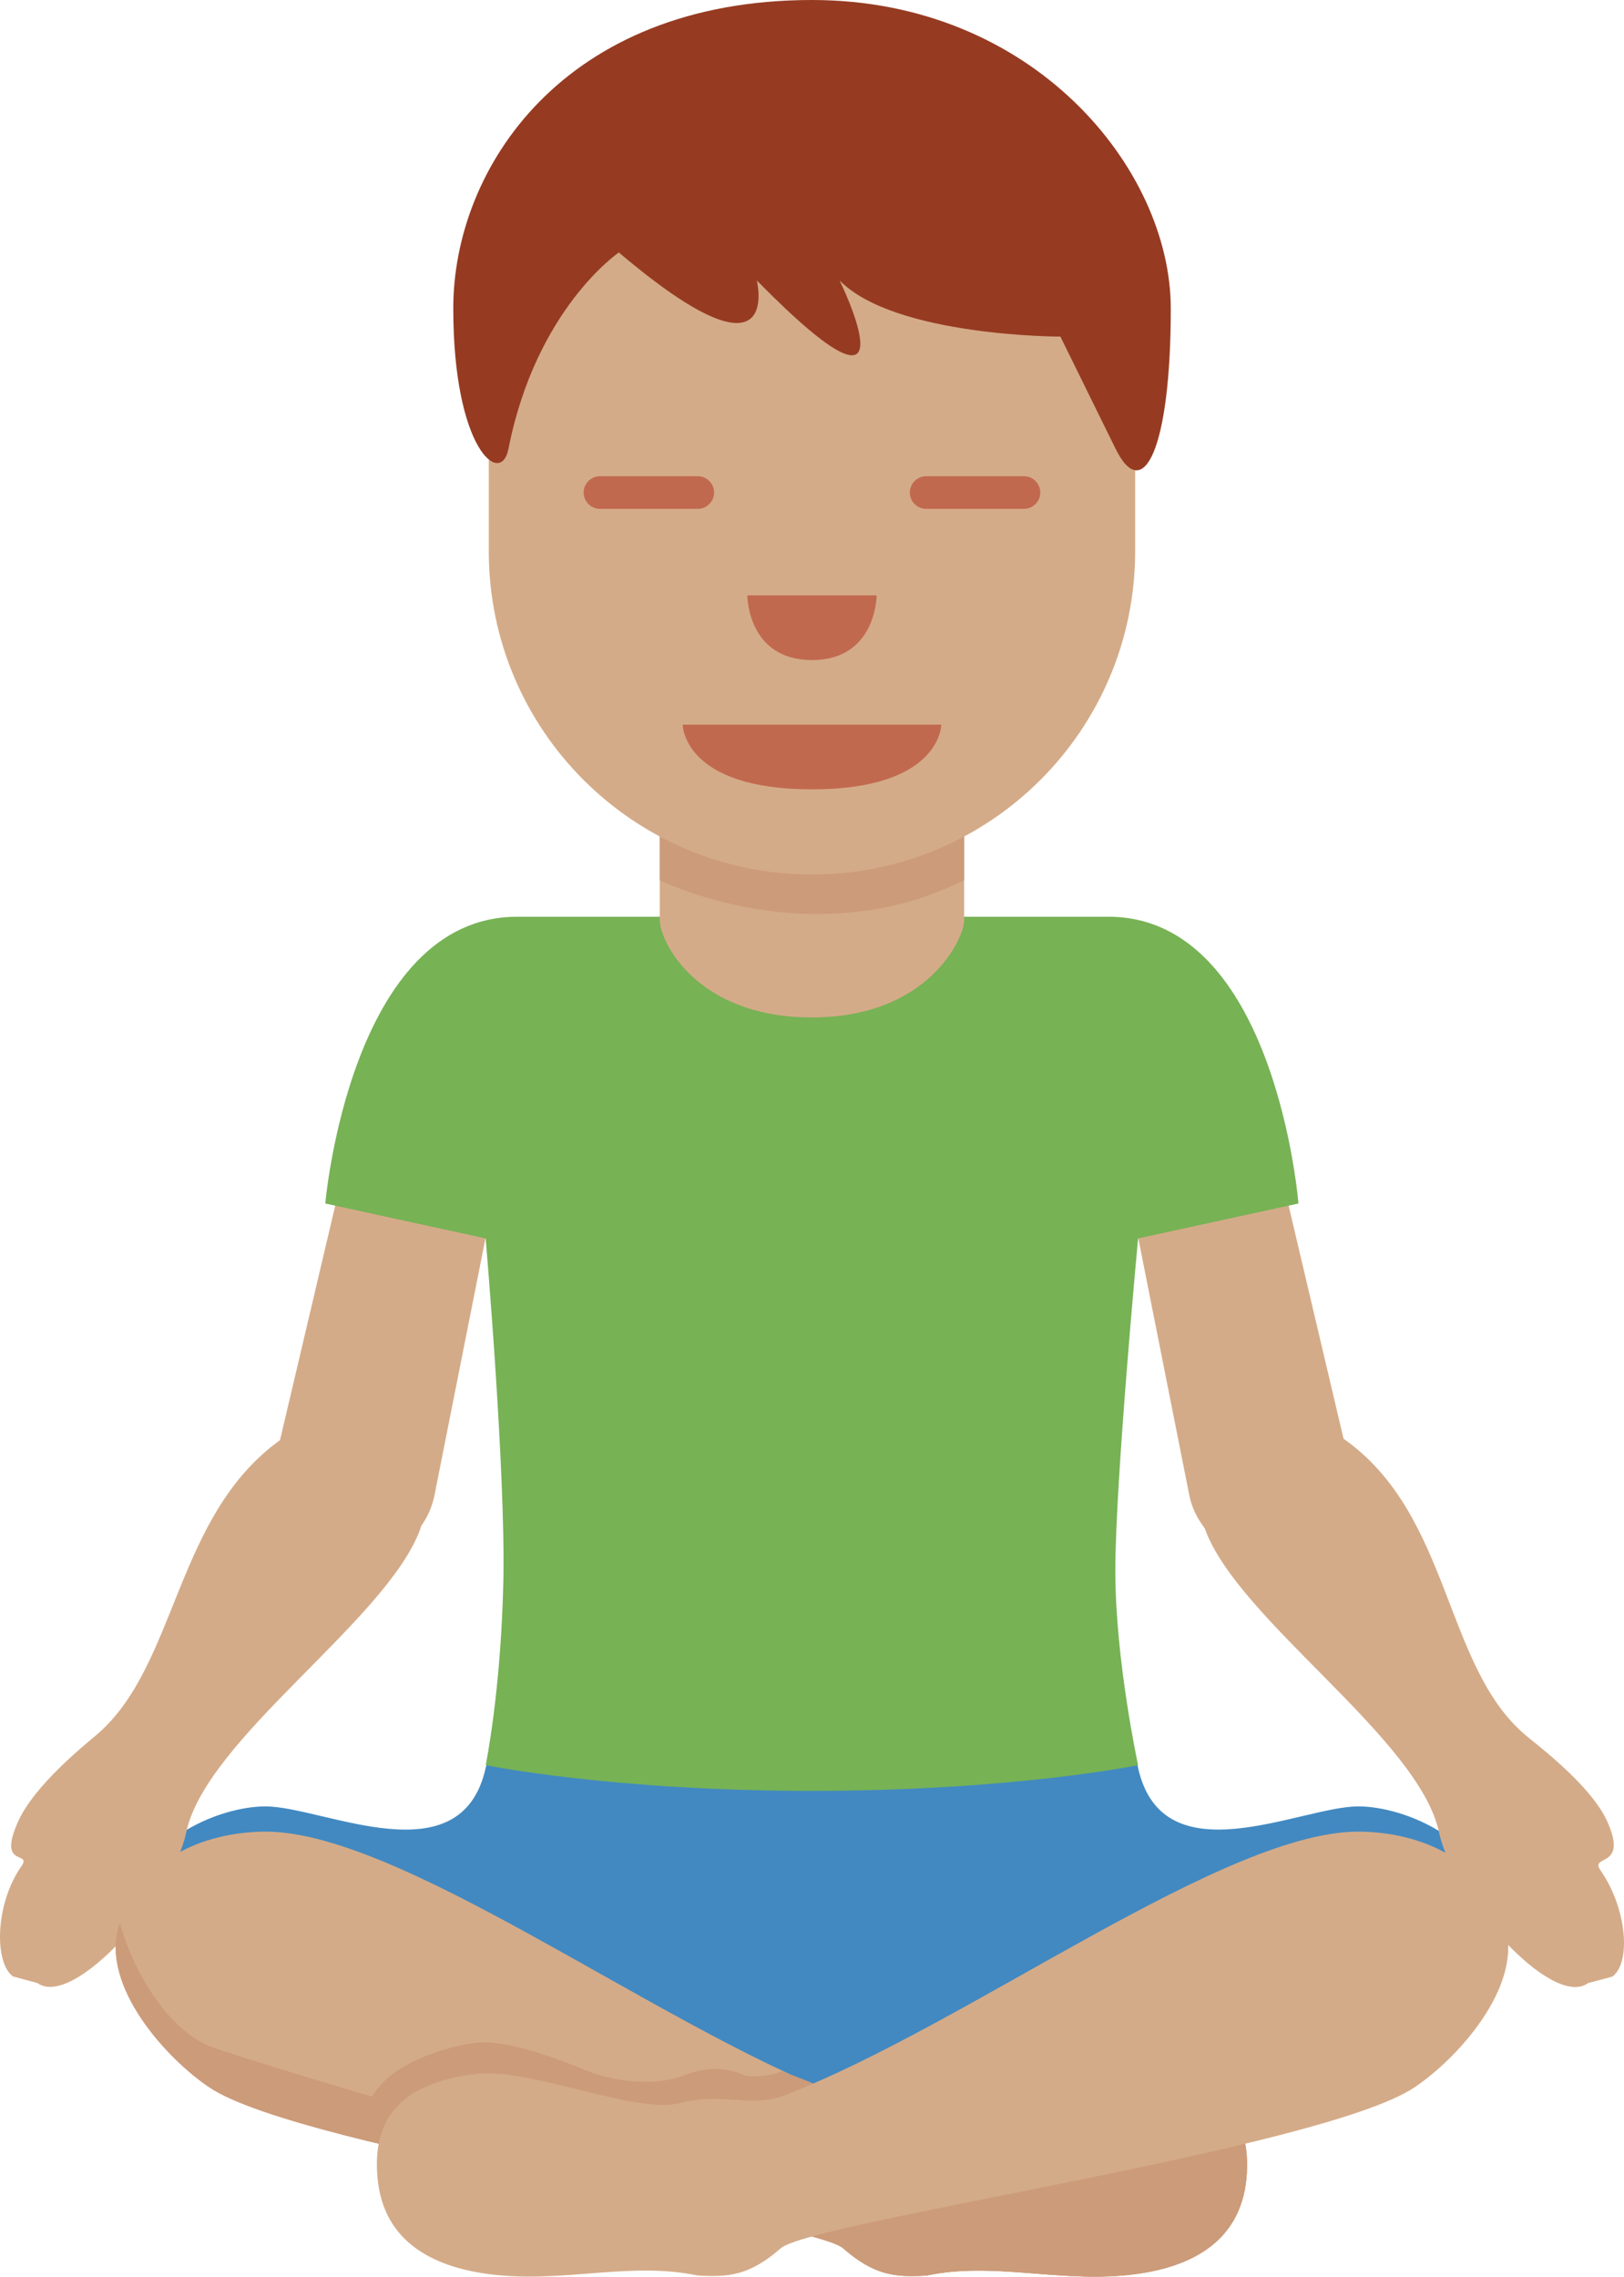 <?xml version="1.0" encoding="UTF-8" standalone="no"?>
<svg
   xmlns:dc="http://purl.org/dc/elements/1.1/"
   xmlns:cc="http://creativecommons.org/ns#"
   xmlns:rdf="http://www.w3.org/1999/02/22-rdf-syntax-ns#"
   xmlns:svg="http://www.w3.org/2000/svg"
   xmlns="http://www.w3.org/2000/svg"
   xmlns:sodipodi="http://sodipodi.sourceforge.net/DTD/sodipodi-0.dtd"
   xmlns:inkscape="http://www.inkscape.org/namespaces/inkscape"
   viewBox="0 0 24.893 34.886"
   id="svg2"
   version="1.1"
   inkscape:version="0.91 r13725"
   sodipodi:docname="1f9d8-1f3fd-200d-2642-fe0f.svg"
   width="24.893"
   height="34.886">
  <defs
     id="defs30" />
  <sodipodi:namedview
     pagecolor="#ffffff"
     bordercolor="#666666"
     borderopacity="1"
     objecttolerance="10"
     gridtolerance="10"
     guidetolerance="10"
     inkscape:pageopacity="0"
     inkscape:pageshadow="2"
     inkscape:window-width="640"
     inkscape:window-height="480"
     id="namedview28"
     showgrid="false"
     inkscape:zoom="6.5555556"
     inkscape:cx="12.445853"
     inkscape:cy="17.839136"
     inkscape:window-x="0"
     inkscape:window-y="0"
     inkscape:window-maximized="0"
     inkscape:current-layer="svg2" />
  <path
     d="m 23.078,29.61 c -0.178,-1.426 -1.568,-1.931 -2.257,-1.931 -0.884,0 -2.992,1.106 -3.375,-0.585 l -0.037,-0.183 -9.91,-0.012 -0.053,0.184 c -0.375,1.708 -2.492,0.596 -3.378,0.596 -0.689,0 -2.079,0.505 -2.257,1.931 0,0 6.765,2.437 10.635,2.437 3.873,0 10.632,-2.437 10.632,-2.437 z"
     id="path4"
     inkscape:connector-curvature="0"
     style="fill:#4289c1" />
  <path
     d="m 6.943,15.071 c -0.674,-0.134 -1.336,1.309 -1.47,1.983 l -1.181,5.013 c -1.619,1.166 -1.57,3.454 -2.808,4.512 -0.171,0.146 -0.949,0.766 -1.203,1.325 -0.336,0.738 0.22,0.444 0.045,0.695 -0.406,0.584 -0.414,1.478 -0.127,1.686 l 0.373,0.1 c 0.557,0.403 2.081,-1.336 2.281,-2.302 0.3,-1.443 3.075,-3.25 3.589,-4.653 0.006,-0.017 0.007,-0.029 0.013,-0.046 0.097,-0.138 0.169,-0.294 0.204,-0.469 l 1.266,-6.375 c 0.135,-0.674 -0.308,-1.335 -0.982,-1.469 z M 24.533,28.659 c -0.175,-0.251 0.437,-0.016 0.101,-0.754 -0.255,-0.56 -1.089,-1.179 -1.259,-1.325 -1.246,-1.064 -1.133,-3.377 -2.781,-4.535 l -1.176,-4.99 c -0.134,-0.674 -0.795,-2.117 -1.47,-1.983 -0.674,0.134 -1.116,0.795 -0.983,1.47 l 1.266,6.375 c 0.038,0.191 0.125,0.355 0.236,0.501 l 0.004,0.014 c 0.513,1.402 3.289,3.209 3.589,4.653 0.201,0.967 1.725,2.706 2.281,2.302 l 0.373,-0.1 c 0.29,-0.21 0.226,-1.044 -0.181,-1.628 z"
     id="path6"
     inkscape:connector-curvature="0"
     style="fill:#d4ab88" />
  <path
     d="m 17.203,34.867 c -1.04,0.089 -2.02,-0.208 -3,0 -0.475,0.03 -0.802,0 -1.277,-0.416 -0.475,-0.416 -8.287,-1.515 -9.713,-2.465 -0.658,-0.439 -1.662,-1.54 -1.396,-2.465 0.263,-0.913 1.139,-1.429 2.198,-1.455 2.065,-0.051 6,2.941 8.851,4.04 0.518,0.2 0.948,-0.052 1.604,0.119 0.683,0.178 2.317,-0.555 3.149,-0.446 1.129,0.149 1.574,0.683 1.485,1.604 -0.094,0.974 -0.861,1.395 -1.901,1.484 z"
     id="path8"
     inkscape:connector-curvature="0"
     style="fill:#d4ab88" />
  <path
     d="m 17.203,34.867 c -1.04,0.089 -2.02,-0.208 -3,0 -0.475,0.03 -0.802,0 -1.277,-0.416 -0.475,-0.416 0.889,-2.399 1.545,-2.228 0.683,0.178 2.317,-0.555 3.149,-0.446 1.129,0.149 1.574,0.683 1.485,1.604 -0.095,0.976 -0.862,1.397 -1.902,1.486 z M 5.642,32.253 c 0.238,-0.624 1.188,-0.891 1.634,-0.95 0.446,-0.059 1.188,0.208 1.693,0.416 0.505,0.208 1.118,0.234 1.504,0.085 0.386,-0.149 0.668,-0.124 0.958,0 0.078,0.033 0.423,0 0.546,-0.067 0,0 1.79,0.616 1.136,0.824 -0.653,0.208 -5.421,0.524 -6.074,0.524 -0.653,0 -1.397,-0.832 -1.397,-0.832 z"
     id="path10"
     inkscape:connector-curvature="0"
     style="fill:#cc9b7a" />
  <path
     d="m 1.817,29.521 c 0.006,-0.02 0.016,-0.037 0.022,-0.056 0.201,0.762 0.76,1.66 1.401,1.898 0.802,0.297 7.247,2.198 8.049,2.287 0.802,0.089 1.99,0.208 2.228,0.386 0.238,0.178 0.861,0.238 1.366,0.119 0.505,-0.119 1.782,0.356 2.436,0.208 0.653,-0.148 1.604,-0.445 1.782,-1.247 0.003,-0.015 0.007,-0.022 0.011,-0.034 0.004,0.096 0.003,0.195 -0.007,0.302 -0.094,0.975 -0.861,1.396 -1.901,1.485 -1.04,0.089 -2.02,-0.208 -3,0 -0.475,0.03 -0.802,0 -1.277,-0.416 -0.475,-0.416 -8.287,-1.515 -9.713,-2.465 -0.659,-0.441 -1.663,-1.543 -1.397,-2.467 z"
     id="path12"
     inkscape:connector-curvature="0"
     style="fill:#cc9b7a" />
  <path
     d="m 7.689,34.867 c 1.04,0.089 2.02,-0.208 3,0 0.475,0.03 0.802,0 1.277,-0.416 0.475,-0.416 8.287,-1.515 9.713,-2.465 0.658,-0.439 1.662,-1.54 1.396,-2.465 -0.263,-0.913 -1.139,-1.429 -2.198,-1.455 -2.065,-0.051 -6,2.941 -8.851,4.04 -0.518,0.2 -0.948,-0.052 -1.604,0.119 -0.683,0.178 -2.317,-0.555 -3.149,-0.446 -1.129,0.149 -1.574,0.683 -1.485,1.604 0.094,0.974 0.861,1.395 1.901,1.484 z"
     id="path14"
     inkscape:connector-curvature="0"
     style="fill:#d4ab88" />
  <path
     d="m 16.989,14.047 -9.06,0 c -2.562,0 -2.943,4.394 -2.943,4.394 l 2.458,0.535 c 0,0 0.31,3.589 0.271,5.27 -0.038,1.682 -0.27,2.801 -0.27,2.801 0,0 1.912,0.394 5,0.394 3.088,0 5,-0.394 5,-0.394 0,0 -0.349,-1.606 -0.349,-2.978 0,-1.372 0.349,-5.093 0.349,-5.093 l 2.458,-0.535 c 0,0 -0.352,-4.394 -2.914,-4.394 z"
     id="path16"
     inkscape:connector-curvature="0"
     style="fill:#77b255" />
  <path
     d="m 10.113,9.436 0,4.666 c 0,0.312 0.553,1.488 2.333,1.488 1.781,0 2.333,-1.214 2.333,-1.488 l 0,-4.666 -4.666,0 z"
     id="path18"
     inkscape:connector-curvature="0"
     style="fill:#d4ab88" />
  <path
     d="m 14.779,8.821 -4.666,0.022 0,4.644 c 0,0 2.333,1.167 4.666,0 l 0,-4.666 z"
     id="path20"
     inkscape:connector-curvature="0"
     style="fill:#cc9b7a" />
  <path
     d="m 17.4,3.013 -9.908,0 0,5.433 c 0,2.737 2.218,4.954 4.954,4.954 2.736,0 4.954,-2.217 4.954,-4.954 l 0,-5.433 z"
     id="path22"
     inkscape:connector-curvature="0"
     style="fill:#d4ab88" />
  <path
     d="m 14.428,11.104 -3.964,0 c 0,0 0,0.991 1.982,0.991 1.982,0 1.982,-0.991 1.982,-0.991 z m -3.732,-3.307 -1.5,0 c -0.137,0 -0.25,-0.113 -0.25,-0.25 0,-0.137 0.113,-0.25 0.25,-0.25 l 1.5,0 c 0.138,0 0.25,0.113 0.25,0.25 0,0.137 -0.112,0.25 -0.25,0.25 z m 5,0 -1.5,0 c -0.138,0 -0.25,-0.113 -0.25,-0.25 0,-0.137 0.112,-0.25 0.25,-0.25 l 1.5,0 c 0.138,0 0.25,0.113 0.25,0.25 0,0.137 -0.112,0.25 -0.25,0.25 z m -4.241,1.326 1.982,0 c 0,0 0,0.991 -0.991,0.991 -0.991,0 -0.991,-0.991 -0.991,-0.991 z"
     id="path24"
     inkscape:connector-curvature="0"
     style="fill:#c1694f" />
  <path
     d="m 12.446,0 c 3.385,0 5.5,2.579 5.5,4.728 0,2.149 -0.423,3.009 -0.846,2.149 l -0.846,-1.719 c 0,0 -2.538,0 -3.384,-0.86 0,0 1.269,2.579 -1.269,0 0,0 0.423,1.72 -2.115,-0.429 0,0 -1.269,0.86 -1.692,3.008 -0.117,0.597 -0.846,0 -0.846,-2.149 C 6.946,2.579 8.638,0 12.446,0"
     id="path26"
     inkscape:connector-curvature="0"
     style="fill:#963b22" />
</svg>

